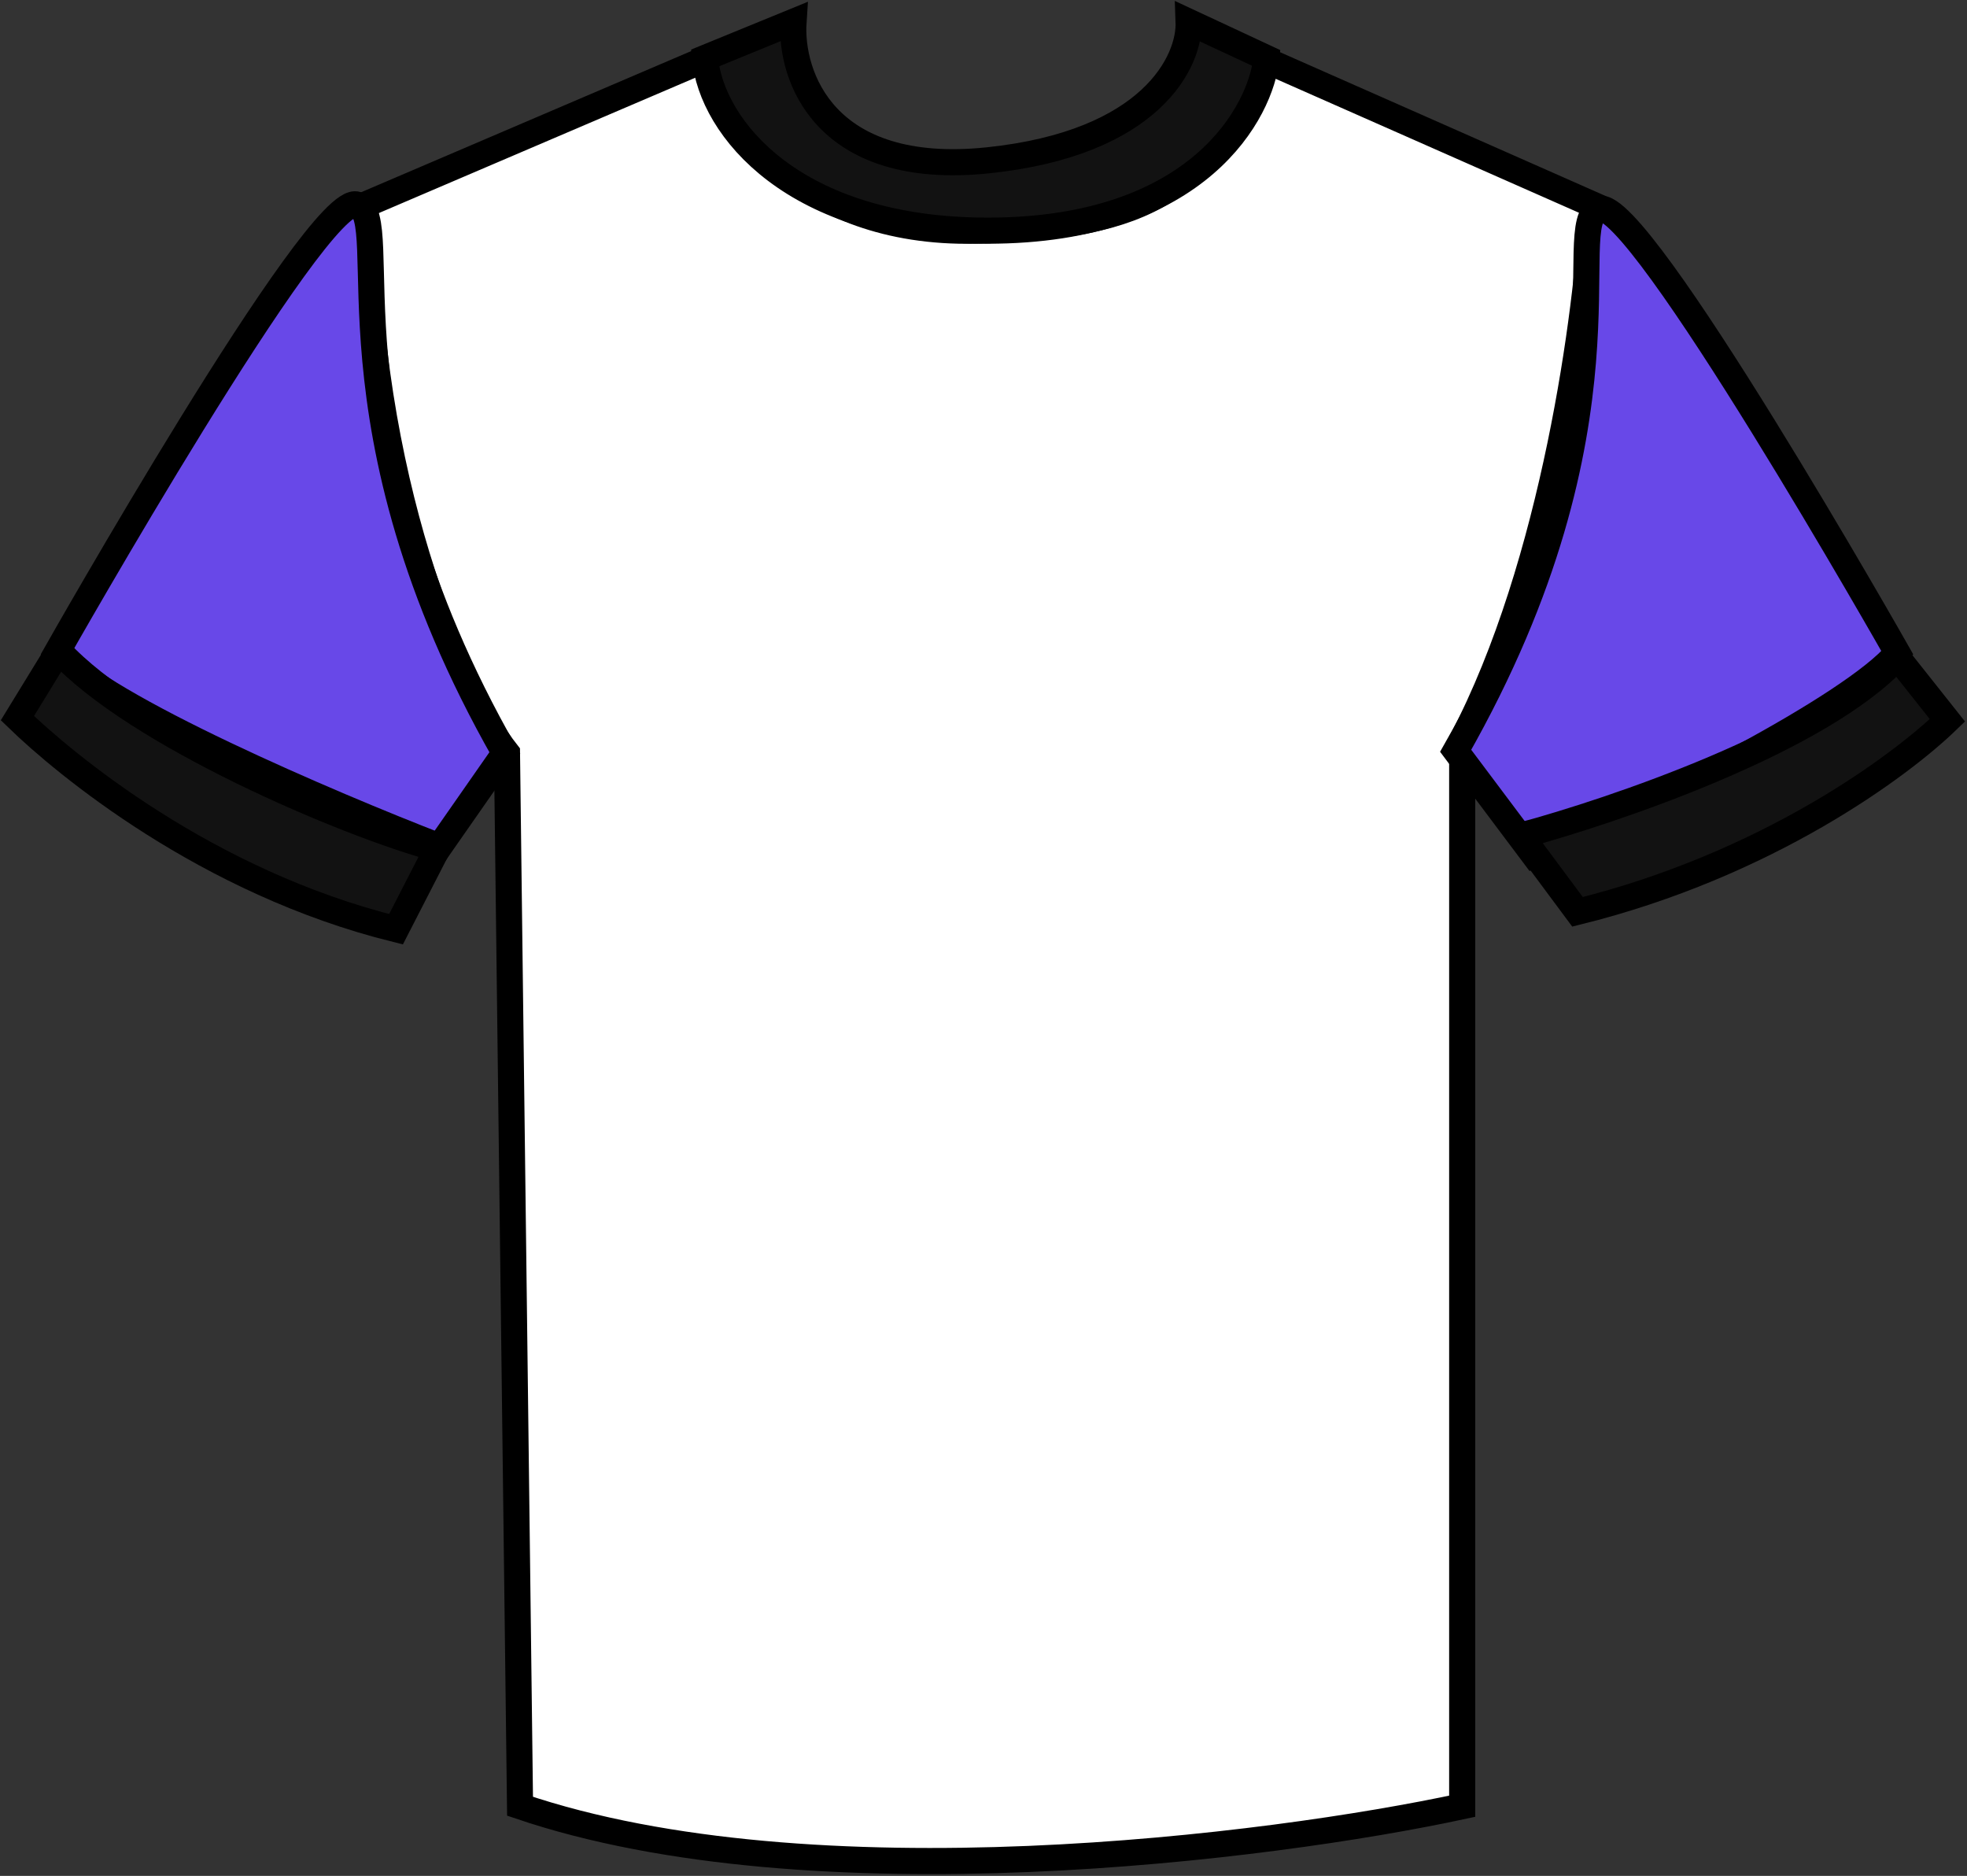 <svg width="452" height="431" viewBox="0 0 452 431" fill="none" xmlns="http://www.w3.org/2000/svg">
<rect x="0" y="0" width="452" height="431" fill="#333333" stroke="none"/>
<path d="M163.5 13L84 47C84 109.4 104.667 158 116.5 173L119.5 415C186.7 437.8 291.833 424.5 336 415V170C357.2 129.6 364.833 71.167 366 47L289 13C278 43 264.4 52.2 224 53C183.6 53.8 165.5 27.167 163.5 13Z" fill="white" stroke="black" stroke-width="6"/>
<path d="M116 173C73 97.5 91 50 82 47C73 44 13 150 13 150C23.4 162.4 76 184.833 101 194.5L116 173Z" fill="#6848E8" stroke="black" stroke-width="6"/>
<path d="M334.5 172.5C377.5 97 358.5 51 367.5 48C376.5 45 436 150 436 150C425.6 162.4 377.5 186.833 352.5 196.5L334.5 172.5Z" fill="#6848E8" stroke="black" stroke-width="6"/>
<path d="M4 165L13.5 149.5C31.1 168.7 79.5 189.333 100.5 195L91 213.5C47.4 202.7 14.833 175.5 4 165Z" fill="#121212" stroke="black" stroke-width="6"/>
<path d="M447.5 165.5L436 151C418.4 170.2 370.5 186.333 349.5 192L362.5 209.5C406.1 198.7 436.667 176 447.5 165.5Z" fill="#121212" stroke="black" stroke-width="6"/>
<path d="M182.342 5L162 13.326C163.488 29.326 182.342 53 226.996 53C275.654 53 289.842 25.408 291 13.326L273.138 5C273.469 13.98 264.704 32.918 226.996 36.837C189.288 40.755 181.515 17.245 182.342 5Z" fill="#121212" stroke="black" stroke-width="6"/>
</svg>
